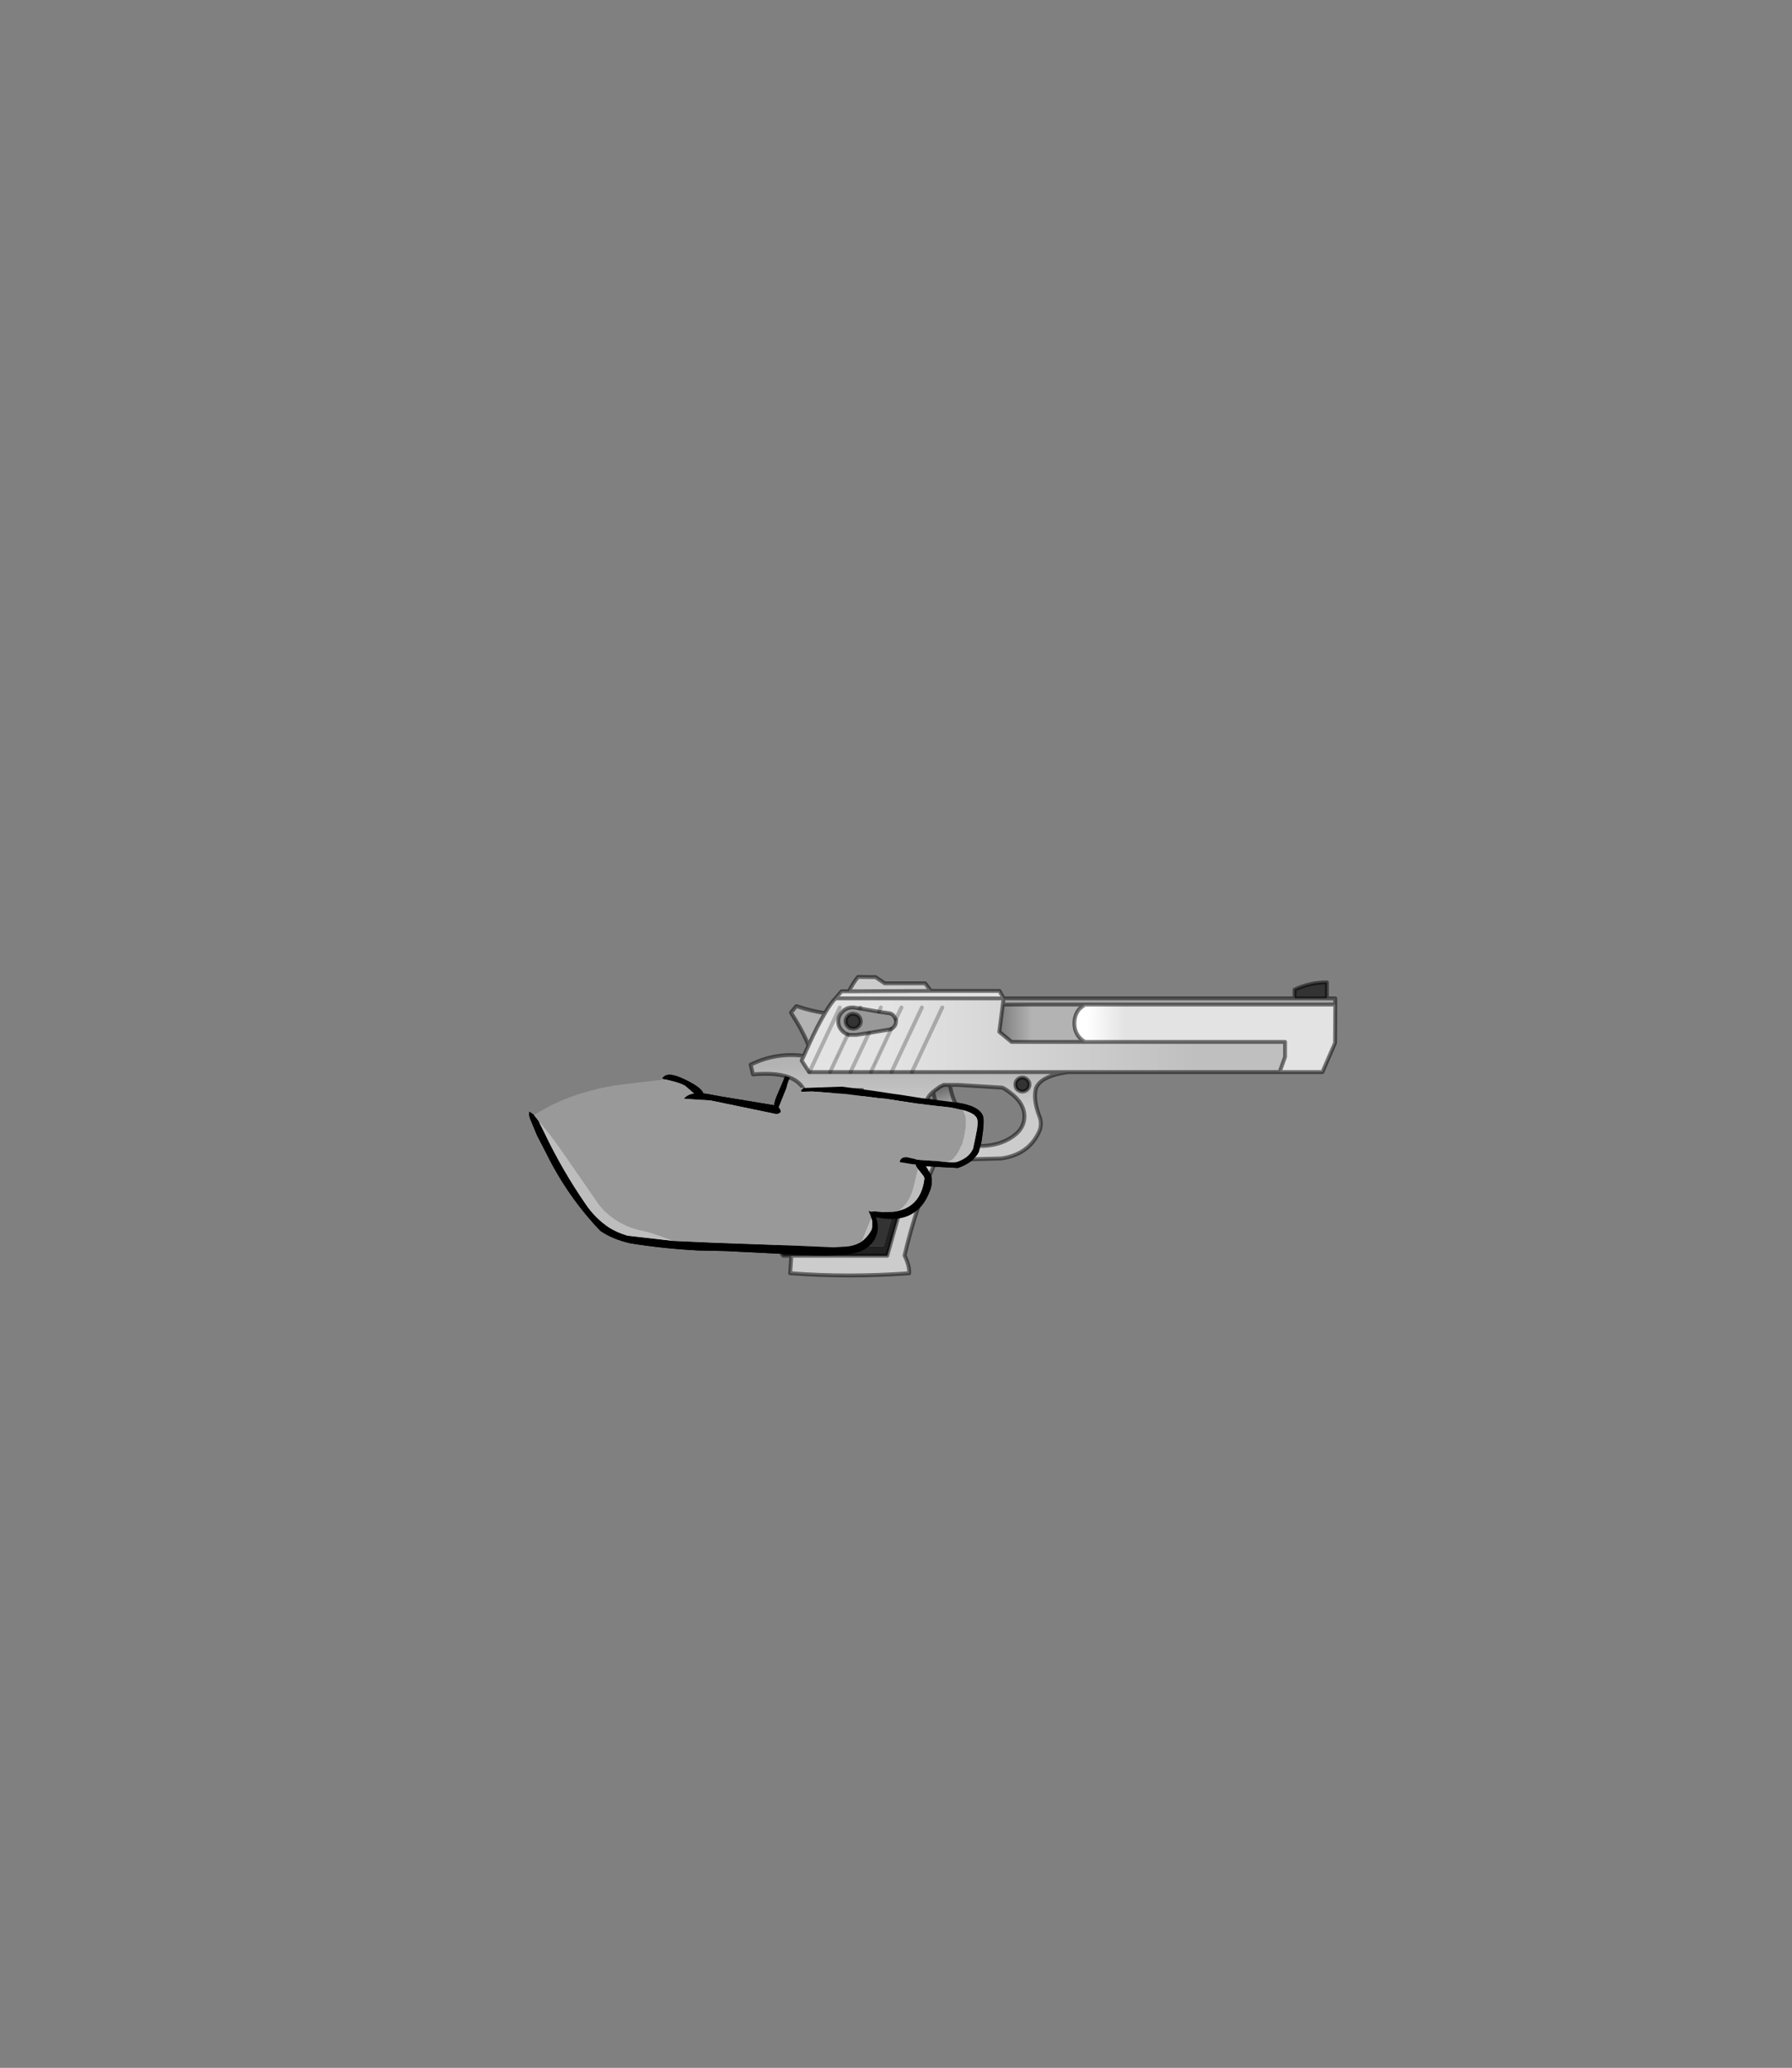 <?xml version="1.0" encoding="UTF-8" standalone="no"?>
<svg xmlns:xlink="http://www.w3.org/1999/xlink" height="531.5px" width="460.6px" xmlns="http://www.w3.org/2000/svg">
  <rect width="100%" height="100%" fill="#808080" stroke="none"/>
  <g transform="matrix(1.0, 0.0, 0.0, 1.0, 193.65, 334.05)">
    <use height="77.7" transform="matrix(1.0, 0.0, 0.0, 1.0, -57.65, -83.45)" width="207.7" xlink:href="#shape0"/>
  </g>
  <defs>
    <g id="shape0" transform="matrix(1.0, 0.0, 0.0, 1.0, 57.65, 83.45)">
      <path d="M-22.55 -56.6 L-23.4 -56.85 Q-22.3 -58.85 -17.75 -56.65 -13.45 -54.6 -12.9 -53.1 L-12.85 -53.0 -12.0 -52.9 -8.45 -52.25 4.85 -50.05 5.35 -49.95 Q5.4 -51.0 6.15 -52.7 L7.6 -56.15 Q8.45 -58.55 9.4 -59.8 L10.75 -61.2 Q12.2 -62.25 14.15 -62.8 L16.8 -63.3 27.35 -62.75 Q32.95 -61.65 33.95 -59.0 34.15 -58.3 34.0 -55.35 L33.85 -53.25 37.85 -52.65 43.25 -51.8 52.3 -50.65 Q58.05 -49.8 59.0 -47.2 59.45 -45.95 58.65 -40.8 L57.95 -37.95 Q56.5 -35.2 52.55 -33.85 L45.9 -34.2 44.35 -34.3 45.55 -32.25 45.7 -31.75 Q46.1 -29.8 45.35 -27.95 42.0 -19.0 31.7 -21.15 L31.5 -21.15 Q32.25 -19.05 31.8 -17.05 L31.25 -15.6 Q29.5 -12.75 26.15 -12.0 L25.85 -11.95 23.8 -11.55 18.45 -11.3 14.9 -11.4 -7.1 -12.5 -14.15 -12.65 Q-23.0 -13.1 -31.7 -14.5 -36.25 -15.55 -39.35 -17.7 -47.8 -26.55 -53.3 -37.75 L-55.6 -42.2 -57.35 -46.4 Q-57.8 -47.55 -57.55 -48.3 L-56.8 -47.75 -56.4 -47.45 -55.2 -45.9 -54.85 -45.15 -53.7 -42.85 Q-49.1 -33.2 -43.05 -24.45 -40.6 -20.85 -37.05 -18.5 -35.05 -17.25 -32.4 -16.45 L-20.65 -15.1 -10.65 -14.65 11.65 -13.85 20.65 -13.45 23.05 -13.6 Q25.75 -13.65 27.7 -14.85 29.05 -15.8 30.0 -17.3 L30.4 -18.0 30.55 -18.7 30.55 -20.25 30.25 -21.15 30.1 -21.65 29.6 -22.8 30.3 -22.6 31.1 -22.7 33.15 -22.5 35.75 -22.55 Q43.05 -23.45 43.95 -31.15 L43.8 -31.65 42.75 -33.0 42.3 -33.55 41.75 -34.35 41.7 -34.7 40.05 -34.95 37.6 -35.35 Q37.8 -36.75 39.55 -36.6 L42.35 -35.95 46.9 -35.65 49.25 -35.4 Q51.75 -35.2 52.35 -35.4 55.5 -36.5 56.5 -38.95 L57.05 -41.6 57.5 -43.9 Q57.75 -45.8 57.5 -46.5 57.0 -47.9 53.8 -48.75 L50.6 -49.4 42.0 -50.4 33.85 -51.65 29.35 -52.0 Q26.75 -52.2 25.8 -53.5 L29.2 -53.75 32.55 -53.35 32.7 -54.8 Q32.85 -57.0 32.4 -58.15 31.9 -59.5 30.35 -60.25 28.8 -60.95 25.3 -61.45 L21.1 -61.9 Q16.65 -62.15 13.6 -61.05 10.9 -60.15 9.55 -57.35 8.85 -56.0 8.45 -54.3 L7.3 -51.45 6.5 -49.45 6.9 -48.9 7.0 -48.45 7.05 -48.25 6.85 -48.05 6.3 -47.75 5.7 -47.75 -10.95 -51.2 -17.85 -51.65 Q-17.0 -52.75 -15.25 -53.0 L-17.5 -54.95 Q-18.3 -55.45 -20.15 -56.0 L-22.55 -56.6" fill="#000000" fill-rule="evenodd" stroke="none"/>
      <path d="M-56.4 -47.45 L-52.6 -49.6 Q-49.8 -51.05 -46.9 -52.1 -39.8 -54.7 -31.9 -55.5 L-22.55 -56.6 -20.15 -56.0 Q-18.3 -55.45 -17.5 -54.95 L-15.25 -53.0 Q-17.0 -52.75 -17.85 -51.65 L-10.95 -51.2 5.7 -47.75 6.3 -47.75 6.85 -48.05 7.05 -48.25 7.0 -48.45 6.9 -48.9 6.5 -49.45 7.3 -51.45 8.45 -54.3 Q8.85 -56.0 9.55 -57.35 10.9 -60.15 13.6 -61.05 16.65 -62.15 21.1 -61.9 L25.3 -61.45 Q28.8 -60.95 30.35 -60.25 31.9 -59.5 32.4 -58.15 32.85 -57.0 32.7 -54.8 L32.55 -53.35 29.2 -53.75 25.8 -53.5 Q26.75 -52.2 29.35 -52.0 L33.85 -51.65 42.0 -50.4 50.6 -49.4 53.8 -48.75 54.4 -47.2 Q54.85 -45.25 54.1 -41.65 53.05 -37.8 51.5 -36.4 50.65 -35.65 49.25 -35.4 L46.9 -35.65 42.35 -35.95 39.55 -36.6 Q37.8 -36.75 37.6 -35.35 L40.05 -34.95 41.7 -34.7 41.75 -34.35 42.3 -33.55 41.4 -29.7 Q40.15 -24.5 37.55 -23.25 L35.75 -22.55 33.15 -22.5 31.1 -22.7 30.3 -22.6 29.6 -22.8 30.1 -21.65 30.25 -21.15 28.25 -16.25 27.7 -14.85 Q25.75 -13.65 23.05 -13.6 L20.65 -13.45 11.65 -13.85 -10.65 -14.65 -20.65 -15.1 Q-26.15 -17.25 -28.55 -17.7 -31.95 -18.35 -34.8 -20.1 -37.8 -21.9 -39.75 -24.45 L-48.5 -37.1 Q-52.25 -42.55 -55.2 -45.9 L-56.4 -47.45" fill="#999999" fill-rule="evenodd" stroke="none"/>
      <path d="M53.8 -48.75 Q57.0 -47.9 57.5 -46.5 57.75 -45.8 57.5 -43.9 L57.05 -41.6 56.5 -38.95 Q55.5 -36.5 52.35 -35.4 51.75 -35.2 49.25 -35.4 50.65 -35.65 51.5 -36.4 53.05 -37.8 54.1 -41.65 54.85 -45.25 54.4 -47.2 L53.8 -48.75 M42.3 -33.55 L42.75 -33.0 43.8 -31.65 43.95 -31.15 Q43.05 -23.45 35.75 -22.55 L37.55 -23.25 Q40.15 -24.5 41.4 -29.7 L42.3 -33.55 M30.25 -21.15 L30.55 -20.25 30.55 -18.7 30.4 -18.0 30.0 -17.3 Q29.05 -15.8 27.7 -14.85 L28.25 -16.25 30.25 -21.15 M-20.65 -15.1 L-32.4 -16.45 Q-35.05 -17.25 -37.05 -18.5 -40.6 -20.85 -43.05 -24.45 -49.1 -33.2 -53.7 -42.85 L-54.85 -45.15 -55.2 -45.9 Q-52.25 -42.55 -48.5 -37.1 L-39.75 -24.45 Q-37.8 -21.9 -34.8 -20.1 -31.95 -18.35 -28.55 -17.7 -26.15 -17.25 -20.65 -15.1" fill="#bdbdbd" fill-rule="evenodd" stroke="none"/>
      <path d="M64.1 -75.85 L64.3 -77.45 139.1 -77.45 147.4 -77.45 149.55 -77.45 149.55 -75.85 85.15 -75.85 64.1 -75.85" fill="#a6a6a6" fill-rule="evenodd" stroke="none"/>
      <path d="M64.3 -77.45 L64.1 -75.85 63.2 -68.85 66.35 -66.25 85.25 -66.25 136.65 -66.25 136.65 -62.4 135.25 -58.5 80.9 -58.5 40.75 -58.5 35.5 -58.5 30.2 -58.5 35.4 -69.55 35.7 -69.75 36.0 -70.0 Q36.65 -70.6 36.65 -71.55 L36.6 -72.05 36.0 -73.05 Q35.45 -73.6 34.7 -73.65 L32.25 -74.0 27.4 -74.85 27.0 -74.9 25.75 -75.1 25.4 -75.1 Q23.95 -75.1 22.9 -74.05 21.8 -73.0 21.8 -71.55 21.8 -70.1 22.9 -69.0 23.45 -68.45 24.25 -68.15 L19.7 -58.5 14.4 -58.5 14.3 -58.5 12.4 -61.45 12.95 -62.65 14.1 -65.2 14.15 -65.35 Q16.5 -70.5 18.4 -73.65 19.9 -76.25 21.1 -77.45 L64.3 -77.45 M48.55 -75.1 L40.75 -58.5 48.55 -75.1 M27.5 -75.1 L27.4 -74.85 27.5 -75.1 M38.05 -75.1 L36.6 -72.05 38.05 -75.1 M22.2 -75.1 L14.4 -58.5 22.2 -75.1 M32.75 -75.1 L32.25 -74.0 32.75 -75.1 M43.3 -75.1 L35.5 -58.5 43.3 -75.1" fill="url(#gradient0)" fill-rule="evenodd" stroke="none"/>
      <path d="M45.6 -79.35 L63.25 -79.35 64.3 -77.45 21.1 -77.45 22.65 -79.25 24.55 -79.25 45.6 -79.35 M30.2 -58.5 L24.95 -58.5 19.7 -58.5 24.25 -68.15 24.4 -68.1 24.55 -68.05 26.45 -68.05 29.7 -68.55 35.35 -69.5 35.4 -69.55 30.2 -58.5 M24.95 -58.5 L29.7 -68.55 24.95 -58.5" fill="#e3e3e3" fill-rule="evenodd" stroke="none"/>
      <path d="M45.6 -79.35 L24.55 -79.25 Q25.6 -81.4 26.9 -82.95 L31.4 -82.9 33.75 -81.3 44.15 -81.3 45.6 -79.35" fill="#cccccc" fill-rule="evenodd" stroke="none"/>
      <path d="M50.5 -55.2 L48.9 -55.2 48.0 -54.75 47.75 -54.6 46.2 -53.45 Q44.5 -52.0 44.15 -50.0 L44.05 -48.9 Q44.05 -47.85 44.4 -46.8 45.15 -44.55 47.75 -42.65 51.5 -39.95 56.85 -39.55 62.15 -39.2 65.85 -41.4 69.65 -43.6 69.65 -47.1 69.65 -50.6 65.85 -53.3 65.0 -54.0 64.0 -54.5 L52.6 -55.2 50.5 -55.2 M70.4 -56.55 Q69.85 -57.1 69.15 -57.1 68.4 -57.1 67.85 -56.55 67.35 -56.05 67.35 -55.3 67.35 -54.55 67.85 -54.0 68.4 -53.5 69.15 -53.5 69.85 -53.5 70.4 -54.0 70.95 -54.55 70.95 -55.3 70.95 -56.05 70.4 -56.55 M80.9 -58.5 Q73.75 -57.5 72.6 -54.25 71.85 -51.2 73.65 -46.75 L73.8 -46.15 Q74.1 -44.45 73.3 -42.9 70.55 -37.25 63.7 -36.3 L51.4 -35.95 47.3 -36.65 Q41.85 -24.3 38.85 -11.35 40.1 -8.8 40.05 -6.8 24.5 -5.65 9.45 -6.8 L9.75 -11.3 34.4 -11.3 43.25 -42.75 Q40.6 -45.75 40.35 -50.0 L27.75 -50.0 27.95 -53.9 20.4 -53.9 17.3 -45.25 14.9 -46.45 Q13.9 -49.0 13.75 -51.05 13.2 -59.1 -0.1 -57.9 L-0.7 -60.4 Q5.8 -63.6 12.95 -62.65 L12.4 -61.45 14.3 -58.5 14.4 -58.5 19.7 -58.5 24.95 -58.5 30.2 -58.5 35.5 -58.5 40.75 -58.5 80.9 -58.5" fill="url(#gradient1)" fill-rule="evenodd" stroke="none"/>
      <path d="M46.2 -53.45 L47.75 -54.6 48.0 -54.75 48.9 -55.2 50.5 -55.2 Q51.3 -50.3 53.65 -48.0 56.1 -45.5 54.4 -44.4 47.65 -45.4 46.2 -53.45" fill="url(#gradient2)" fill-rule="evenodd" stroke="none"/>
      <path d="M64.1 -75.85 L85.15 -75.85 83.8 -74.75 Q82.5 -73.2 82.5 -71.05 82.5 -68.9 83.8 -67.4 84.45 -66.65 85.25 -66.25 L66.35 -66.25 63.2 -68.85 64.1 -75.85" fill="url(#gradient3)" fill-rule="evenodd" stroke="none"/>
      <path d="M147.4 -77.45 L139.1 -77.45 139.1 -79.7 Q143.1 -81.55 147.4 -81.55 L147.4 -77.45 M70.4 -56.55 Q70.95 -56.05 70.95 -55.3 70.95 -54.55 70.4 -54.0 69.85 -53.5 69.15 -53.5 68.4 -53.5 67.85 -54.0 67.35 -54.55 67.35 -55.3 67.35 -56.05 67.85 -56.55 68.4 -57.1 69.15 -57.1 69.85 -57.1 70.4 -56.55 M26.6 -73.25 L27.0 -72.95 Q27.6 -72.35 27.6 -71.55 27.6 -70.75 27.0 -70.2 26.45 -69.65 25.65 -69.65 L25.0 -69.75 Q24.6 -69.85 24.3 -70.2 23.7 -70.75 23.7 -71.55 23.7 -72.35 24.3 -72.95 24.85 -73.5 25.65 -73.5 L26.6 -73.25 M26.2 -51.7 L25.75 -48.1 38.75 -48.2 Q38.95 -44.4 41.35 -41.7 L33.45 -13.7 9.65 -13.7 Q6.1 -17.45 13.75 -31.5 L16.0 -42.0 18.0 -43.3 20.95 -51.7 26.2 -51.7 M26.75 -26.55 Q27.75 -27.5 27.75 -28.95 27.75 -30.35 26.75 -31.35 25.75 -32.35 24.35 -32.35 22.95 -32.35 21.95 -31.35 20.95 -30.35 20.95 -28.95 20.95 -27.5 21.95 -26.55 22.95 -25.5 24.35 -25.5 25.75 -25.5 26.75 -26.55" fill="#333333" fill-rule="evenodd" stroke="none"/>
      <path d="M24.25 -68.15 Q23.45 -68.45 22.9 -69.0 21.8 -70.1 21.8 -71.55 21.8 -73.0 22.9 -74.05 23.95 -75.1 25.4 -75.1 L25.75 -75.1 27.0 -74.9 27.4 -74.85 32.25 -74.0 34.7 -73.65 Q35.45 -73.6 36.0 -73.05 L36.6 -72.05 36.65 -71.55 Q36.65 -70.6 36.0 -70.0 L35.7 -69.75 35.4 -69.55 35.35 -69.5 29.7 -68.55 26.45 -68.05 24.55 -68.05 24.4 -68.1 24.25 -68.15 M26.6 -73.25 L25.65 -73.5 Q24.85 -73.5 24.3 -72.95 23.7 -72.35 23.7 -71.55 23.7 -70.75 24.3 -70.2 24.6 -69.85 25.0 -69.75 L25.65 -69.65 Q26.45 -69.65 27.0 -70.2 27.6 -70.75 27.6 -71.55 27.6 -72.35 27.0 -72.95 L26.6 -73.25" fill="#999999" fill-rule="evenodd" stroke="none"/>
      <path d="M14.15 -65.35 Q12.8 -68.9 9.65 -73.8 L11.05 -75.45 Q14.9 -74.15 18.4 -73.65 16.5 -70.5 14.15 -65.35" fill="#b3b3b3" fill-rule="evenodd" stroke="none"/>
      <path d="M9.75 -11.3 L7.65 -11.3 Q3.7 -15.55 12.35 -31.25 L14.85 -43.05 17.05 -44.5 17.3 -45.25 20.4 -53.9 27.95 -53.9 27.75 -50.0 40.35 -50.0 Q40.6 -45.75 43.25 -42.75 L34.4 -11.3 9.75 -11.3 M26.2 -51.7 L20.95 -51.7 18.0 -43.3 16.0 -42.0 13.75 -31.5 Q6.1 -17.45 9.65 -13.7 L33.45 -13.7 41.35 -41.7 Q38.95 -44.4 38.75 -48.2 L25.75 -48.1 26.2 -51.7" fill="#212121" fill-rule="evenodd" stroke="none"/>
      <path d="M26.75 -26.55 Q25.75 -25.5 24.35 -25.5 22.95 -25.5 21.95 -26.55 20.95 -27.5 20.95 -28.95 20.95 -30.35 21.95 -31.35 22.95 -32.35 24.35 -32.35 25.75 -32.35 26.75 -31.35 27.75 -30.35 27.75 -28.95 27.75 -27.5 26.75 -26.55" fill="#1a1a1a" fill-rule="evenodd" stroke="none"/>
      <path d="M85.15 -75.85 L149.55 -75.85 149.5 -66.0 146.25 -58.5 135.25 -58.5 136.65 -62.4 136.65 -66.25 85.25 -66.25 Q84.45 -66.65 83.8 -67.4 82.5 -68.9 82.5 -71.05 82.5 -73.2 83.8 -74.75 L85.15 -75.85" fill="url(#gradient4)" fill-rule="evenodd" stroke="none"/>
      <path d="M64.3 -77.45 L64.1 -75.85 85.15 -75.85 149.55 -75.85 149.55 -77.45 147.4 -77.45 139.1 -77.45 64.3 -77.45 63.25 -79.35 45.6 -79.35 24.55 -79.25 22.65 -79.25 21.1 -77.45 64.3 -77.45 M24.55 -79.25 Q25.6 -81.4 26.9 -82.95 L31.4 -82.9 33.75 -81.3 44.15 -81.3 45.6 -79.35 M46.2 -53.45 L47.75 -54.6 48.0 -54.75 48.9 -55.2 50.5 -55.2 52.6 -55.2 64.0 -54.5 Q65.0 -54.0 65.85 -53.3 69.65 -50.6 69.65 -47.1 69.65 -43.6 65.85 -41.4 62.15 -39.2 56.85 -39.55 51.5 -39.95 47.75 -42.65 45.15 -44.55 44.4 -46.8 44.05 -47.85 44.05 -48.9 L44.15 -50.0 Q44.5 -52.0 46.2 -53.45 47.65 -45.4 54.4 -44.4 56.1 -45.5 53.65 -48.0 51.3 -50.3 50.5 -55.2 M64.1 -75.85 L63.2 -68.85 66.35 -66.25 85.25 -66.25 Q84.45 -66.65 83.8 -67.4 82.5 -68.9 82.5 -71.05 82.5 -73.2 83.8 -74.75 L85.15 -75.85 M70.4 -56.55 Q70.95 -56.05 70.95 -55.3 70.95 -54.55 70.4 -54.0 69.85 -53.5 69.15 -53.5 68.4 -53.5 67.85 -54.0 67.35 -54.55 67.35 -55.3 67.35 -56.05 67.85 -56.55 68.4 -57.1 69.15 -57.1 69.85 -57.1 70.4 -56.55 M80.9 -58.5 Q73.75 -57.5 72.6 -54.25 71.85 -51.2 73.65 -46.75 L73.8 -46.15 Q74.1 -44.45 73.3 -42.9 70.55 -37.25 63.7 -36.3 L51.4 -35.95 47.3 -36.65 Q41.85 -24.3 38.85 -11.35 40.1 -8.8 40.05 -6.8 24.5 -5.65 9.45 -6.8 L9.75 -11.3 7.65 -11.3 Q3.7 -15.55 12.35 -31.25 L14.85 -43.05 17.05 -44.5 17.3 -45.25 14.9 -46.45 Q13.9 -49.0 13.75 -51.05 13.2 -59.1 -0.1 -57.9 L-0.7 -60.4 Q5.8 -63.6 12.95 -62.65 L14.1 -65.2 14.15 -65.35 Q12.8 -68.9 9.65 -73.8 L11.05 -75.45 Q14.9 -74.15 18.4 -73.65 19.9 -76.25 21.1 -77.45 M80.9 -58.5 L40.75 -58.5 35.5 -58.5 30.2 -58.5 24.95 -58.5 19.7 -58.5 14.4 -58.5 14.3 -58.5 12.4 -61.45 12.95 -62.65 M24.25 -68.15 Q23.45 -68.45 22.9 -69.0 21.8 -70.1 21.8 -71.55 21.8 -73.0 22.9 -74.05 23.95 -75.1 25.4 -75.1 L25.75 -75.1 27.0 -74.9 27.4 -74.85 32.25 -74.0 34.7 -73.65 Q35.45 -73.6 36.0 -73.05 L36.6 -72.05 36.65 -71.55 Q36.65 -70.6 36.0 -70.0 L35.7 -69.75 35.4 -69.55 35.35 -69.5 29.7 -68.55 26.45 -68.05 24.55 -68.05 24.4 -68.1 24.25 -68.15 M14.15 -65.35 Q16.5 -70.5 18.4 -73.65 M26.6 -73.25 L27.0 -72.95 Q27.6 -72.35 27.6 -71.55 27.6 -70.75 27.0 -70.2 26.45 -69.65 25.65 -69.65 L25.0 -69.75 Q24.6 -69.85 24.3 -70.2 23.7 -70.75 23.7 -71.55 23.7 -72.35 24.3 -72.95 24.85 -73.5 25.65 -73.5 L26.6 -73.25 M17.3 -45.25 L20.4 -53.9 27.95 -53.9 27.75 -50.0 40.35 -50.0 Q40.6 -45.75 43.25 -42.75 L34.4 -11.3 9.75 -11.3 M26.75 -26.55 Q25.75 -25.5 24.35 -25.5 22.95 -25.5 21.95 -26.55 20.95 -27.5 20.95 -28.95 20.95 -30.35 21.95 -31.35 22.95 -32.35 24.35 -32.35 25.75 -32.35 26.75 -31.35 27.75 -30.35 27.75 -28.95 27.75 -27.5 26.75 -26.55 M139.1 -77.45 L139.1 -79.7 Q143.1 -81.55 147.4 -81.55 L147.4 -77.45 M85.25 -66.25 L136.65 -66.25 136.65 -62.4 135.25 -58.5 146.25 -58.5 149.5 -66.0 149.55 -75.85 M135.25 -58.5 L80.9 -58.5" fill="none" stroke="#000000" stroke-linecap="round" stroke-linejoin="round" stroke-opacity="0.502" stroke-width="1.0"/>
      <path d="M40.75 -58.5 L48.55 -75.1 M27.4 -74.85 L27.5 -75.1 M29.7 -68.55 L24.95 -58.5 M35.4 -69.55 L30.2 -58.5 M36.6 -72.05 L38.05 -75.1 M24.25 -68.15 L19.7 -58.5 M14.4 -58.5 L22.2 -75.1 M32.25 -74.0 L32.75 -75.1 M35.5 -58.5 L43.3 -75.1" fill="none" stroke="#000000" stroke-linecap="round" stroke-linejoin="round" stroke-opacity="0.243" stroke-width="1.0"/>
      <path d="M12.95 -54.4 L22.7 -54.75 30.7 -53.7 36.0 -52.9 37.85 -52.65 43.25 -51.8 52.3 -50.65 Q58.05 -49.8 59.0 -47.2 59.45 -45.95 58.65 -40.8 L57.95 -37.95 Q56.5 -35.2 52.55 -33.85 L45.9 -34.2 44.35 -34.3 45.55 -32.25 45.7 -31.75 Q46.1 -29.8 45.35 -27.95 42.0 -19.0 31.7 -21.15 L31.5 -21.15 Q32.25 -19.05 31.8 -17.05 L31.25 -15.6 Q29.5 -12.75 26.15 -12.0 L25.85 -11.95 23.8 -11.55 18.45 -11.3 14.9 -11.4 -7.1 -12.5 -14.15 -12.65 Q-23.0 -13.1 -31.7 -14.5 -36.25 -15.55 -39.35 -17.7 -47.8 -26.55 -53.3 -37.75 L-55.6 -42.2 -57.35 -46.4 Q-57.8 -47.55 -57.55 -48.3 L-56.8 -47.75 -56.4 -47.45 -55.2 -45.9 -54.85 -45.15 -53.7 -42.85 Q-49.1 -33.2 -43.05 -24.45 -40.6 -20.85 -37.05 -18.5 -35.05 -17.25 -32.4 -16.45 L-20.65 -15.1 -10.65 -14.65 11.65 -13.85 20.65 -13.45 23.05 -13.6 Q25.75 -13.65 27.7 -14.85 29.05 -15.8 30.0 -17.3 L30.4 -18.0 30.55 -18.7 30.55 -20.25 30.25 -21.15 30.1 -21.65 29.6 -22.8 30.3 -22.6 31.1 -22.7 33.15 -22.5 35.75 -22.55 Q43.05 -23.45 43.95 -31.15 L43.8 -31.65 42.75 -33.0 42.3 -33.55 41.75 -34.35 41.7 -34.7 40.05 -34.95 37.6 -35.35 Q37.8 -36.75 39.55 -36.6 L42.35 -35.95 46.9 -35.65 49.25 -35.4 Q51.75 -35.2 52.35 -35.4 55.5 -36.5 56.5 -38.95 L57.05 -41.6 57.5 -43.9 Q57.75 -45.8 57.5 -46.5 57.0 -47.9 53.8 -48.75 L50.6 -49.4 42.0 -50.4 33.85 -51.65 32.55 -51.75 23.85 -52.85 15.25 -53.5 12.35 -53.45 12.2 -53.65 12.2 -53.75 12.6 -54.15 12.95 -54.4 M-22.55 -56.6 L-23.4 -56.85 Q-22.3 -58.85 -17.75 -56.65 -13.45 -54.6 -12.9 -53.1 L-12.85 -53.0 -12.0 -52.9 -8.45 -52.25 4.85 -50.05 5.35 -49.95 Q5.4 -51.0 6.15 -52.7 L7.2 -55.1 8.65 -54.95 8.45 -54.3 7.3 -51.45 6.5 -49.45 6.9 -48.9 7.0 -48.45 7.05 -48.25 6.85 -48.05 6.3 -47.75 5.7 -47.75 -10.95 -51.2 -17.85 -51.65 Q-17.0 -52.75 -15.25 -53.0 L-17.5 -54.95 Q-18.3 -55.45 -20.15 -56.0 L-22.55 -56.6" fill="#000000" fill-rule="evenodd" stroke="none"/>
      <path d="M-56.4 -47.45 L-52.6 -49.6 Q-49.8 -51.05 -46.9 -52.1 -39.8 -54.7 -31.9 -55.5 L-22.55 -56.6 -20.15 -56.0 Q-18.3 -55.45 -17.5 -54.95 L-15.25 -53.0 Q-17.0 -52.75 -17.85 -51.65 L-10.95 -51.2 5.7 -47.75 6.3 -47.75 6.85 -48.05 7.05 -48.25 7.0 -48.45 6.9 -48.9 6.5 -49.45 7.3 -51.45 8.45 -54.3 8.65 -54.95 9.65 -54.8 12.95 -54.4 12.6 -54.15 12.2 -53.75 12.2 -53.65 12.35 -53.45 15.25 -53.5 23.85 -52.85 32.55 -51.75 33.85 -51.65 42.0 -50.4 50.6 -49.4 53.8 -48.75 54.4 -47.2 Q54.85 -45.25 54.1 -41.65 53.05 -37.8 51.5 -36.4 50.65 -35.65 49.25 -35.4 L46.9 -35.65 42.35 -35.95 39.55 -36.6 Q37.8 -36.75 37.6 -35.35 L40.05 -34.95 41.7 -34.7 41.75 -34.35 42.3 -33.55 41.4 -29.7 Q40.15 -24.5 37.55 -23.25 L35.75 -22.55 33.15 -22.5 31.1 -22.7 30.3 -22.6 29.6 -22.8 30.1 -21.65 30.25 -21.15 28.25 -16.25 27.7 -14.85 Q25.75 -13.65 23.05 -13.6 L20.65 -13.45 11.65 -13.85 -10.65 -14.65 -20.65 -15.1 Q-26.15 -17.25 -28.55 -17.7 -31.95 -18.35 -34.8 -20.1 -37.8 -21.9 -39.75 -24.45 L-48.5 -37.1 Q-52.25 -42.55 -55.2 -45.9 L-56.4 -47.45" fill="#999999" fill-rule="evenodd" stroke="none"/>
      <path d="M53.8 -48.75 Q57.0 -47.9 57.5 -46.5 57.75 -45.8 57.5 -43.9 L57.05 -41.6 56.5 -38.95 Q55.5 -36.5 52.35 -35.4 51.75 -35.2 49.25 -35.4 50.65 -35.65 51.5 -36.4 53.05 -37.8 54.1 -41.65 54.85 -45.25 54.4 -47.2 L53.8 -48.75 M42.3 -33.55 L42.75 -33.0 43.8 -31.65 43.95 -31.15 Q43.05 -23.45 35.75 -22.55 L37.55 -23.25 Q40.15 -24.5 41.4 -29.7 L42.3 -33.55 M30.25 -21.15 L30.55 -20.25 30.55 -18.7 30.4 -18.0 30.0 -17.3 Q29.05 -15.8 27.7 -14.85 L28.25 -16.25 30.25 -21.15 M-20.65 -15.1 L-32.4 -16.45 Q-35.05 -17.25 -37.05 -18.5 -40.6 -20.85 -43.05 -24.45 -49.1 -33.2 -53.7 -42.85 L-54.85 -45.15 -55.2 -45.9 Q-52.25 -42.55 -48.5 -37.1 L-39.75 -24.45 Q-37.8 -21.9 -34.8 -20.1 -31.95 -18.35 -28.55 -17.7 -26.15 -17.25 -20.65 -15.1" fill="#bdbdbd" fill-rule="evenodd" stroke="none"/>
    </g>
    <linearGradient gradientTransform="matrix(0.048, 0.0, 0.0, 0.012, 74.5, -68.0)" gradientUnits="userSpaceOnUse" id="gradient0" spreadMethod="pad" x1="-819.2" x2="819.2">
      <stop offset="0.0" stop-color="#e3e3e3"/>
      <stop offset="1.0" stop-color="#bfbfbf"/>
    </linearGradient>
    <linearGradient gradientTransform="matrix(0.0, -0.007, 0.035, 0.0, 50.5, -54.75)" gradientUnits="userSpaceOnUse" id="gradient1" spreadMethod="pad" x1="-819.2" x2="819.2">
      <stop offset="0.0" stop-color="#cccccc"/>
      <stop offset="1.0" stop-color="#b3b3b3"/>
    </linearGradient>
    <linearGradient gradientTransform="matrix(-0.001, -0.005, 0.006, -0.002, 50.1, -51.15)" gradientUnits="userSpaceOnUse" id="gradient2" spreadMethod="pad" x1="-819.2" x2="819.2">
      <stop offset="0.0" stop-color="#cccccc"/>
      <stop offset="1.0" stop-color="#666666"/>
    </linearGradient>
    <linearGradient gradientTransform="matrix(0.005, 0.0, 0.0, 0.006, 67.45, -71.0)" gradientUnits="userSpaceOnUse" id="gradient3" spreadMethod="pad" x1="-819.2" x2="819.2">
      <stop offset="0.0" stop-color="#7d7d7d"/>
      <stop offset="1.0" stop-color="#b3b3b3"/>
    </linearGradient>
    <linearGradient gradientTransform="matrix(-0.006, 0.0, 0.0, -0.011, 90.6, -76.25)" gradientUnits="userSpaceOnUse" id="gradient4" spreadMethod="pad" x1="-819.2" x2="819.2">
      <stop offset="0.0" stop-color="#e3e3e3"/>
      <stop offset="1.0" stop-color="#ffffff"/>
    </linearGradient>
  </defs>
</svg>
